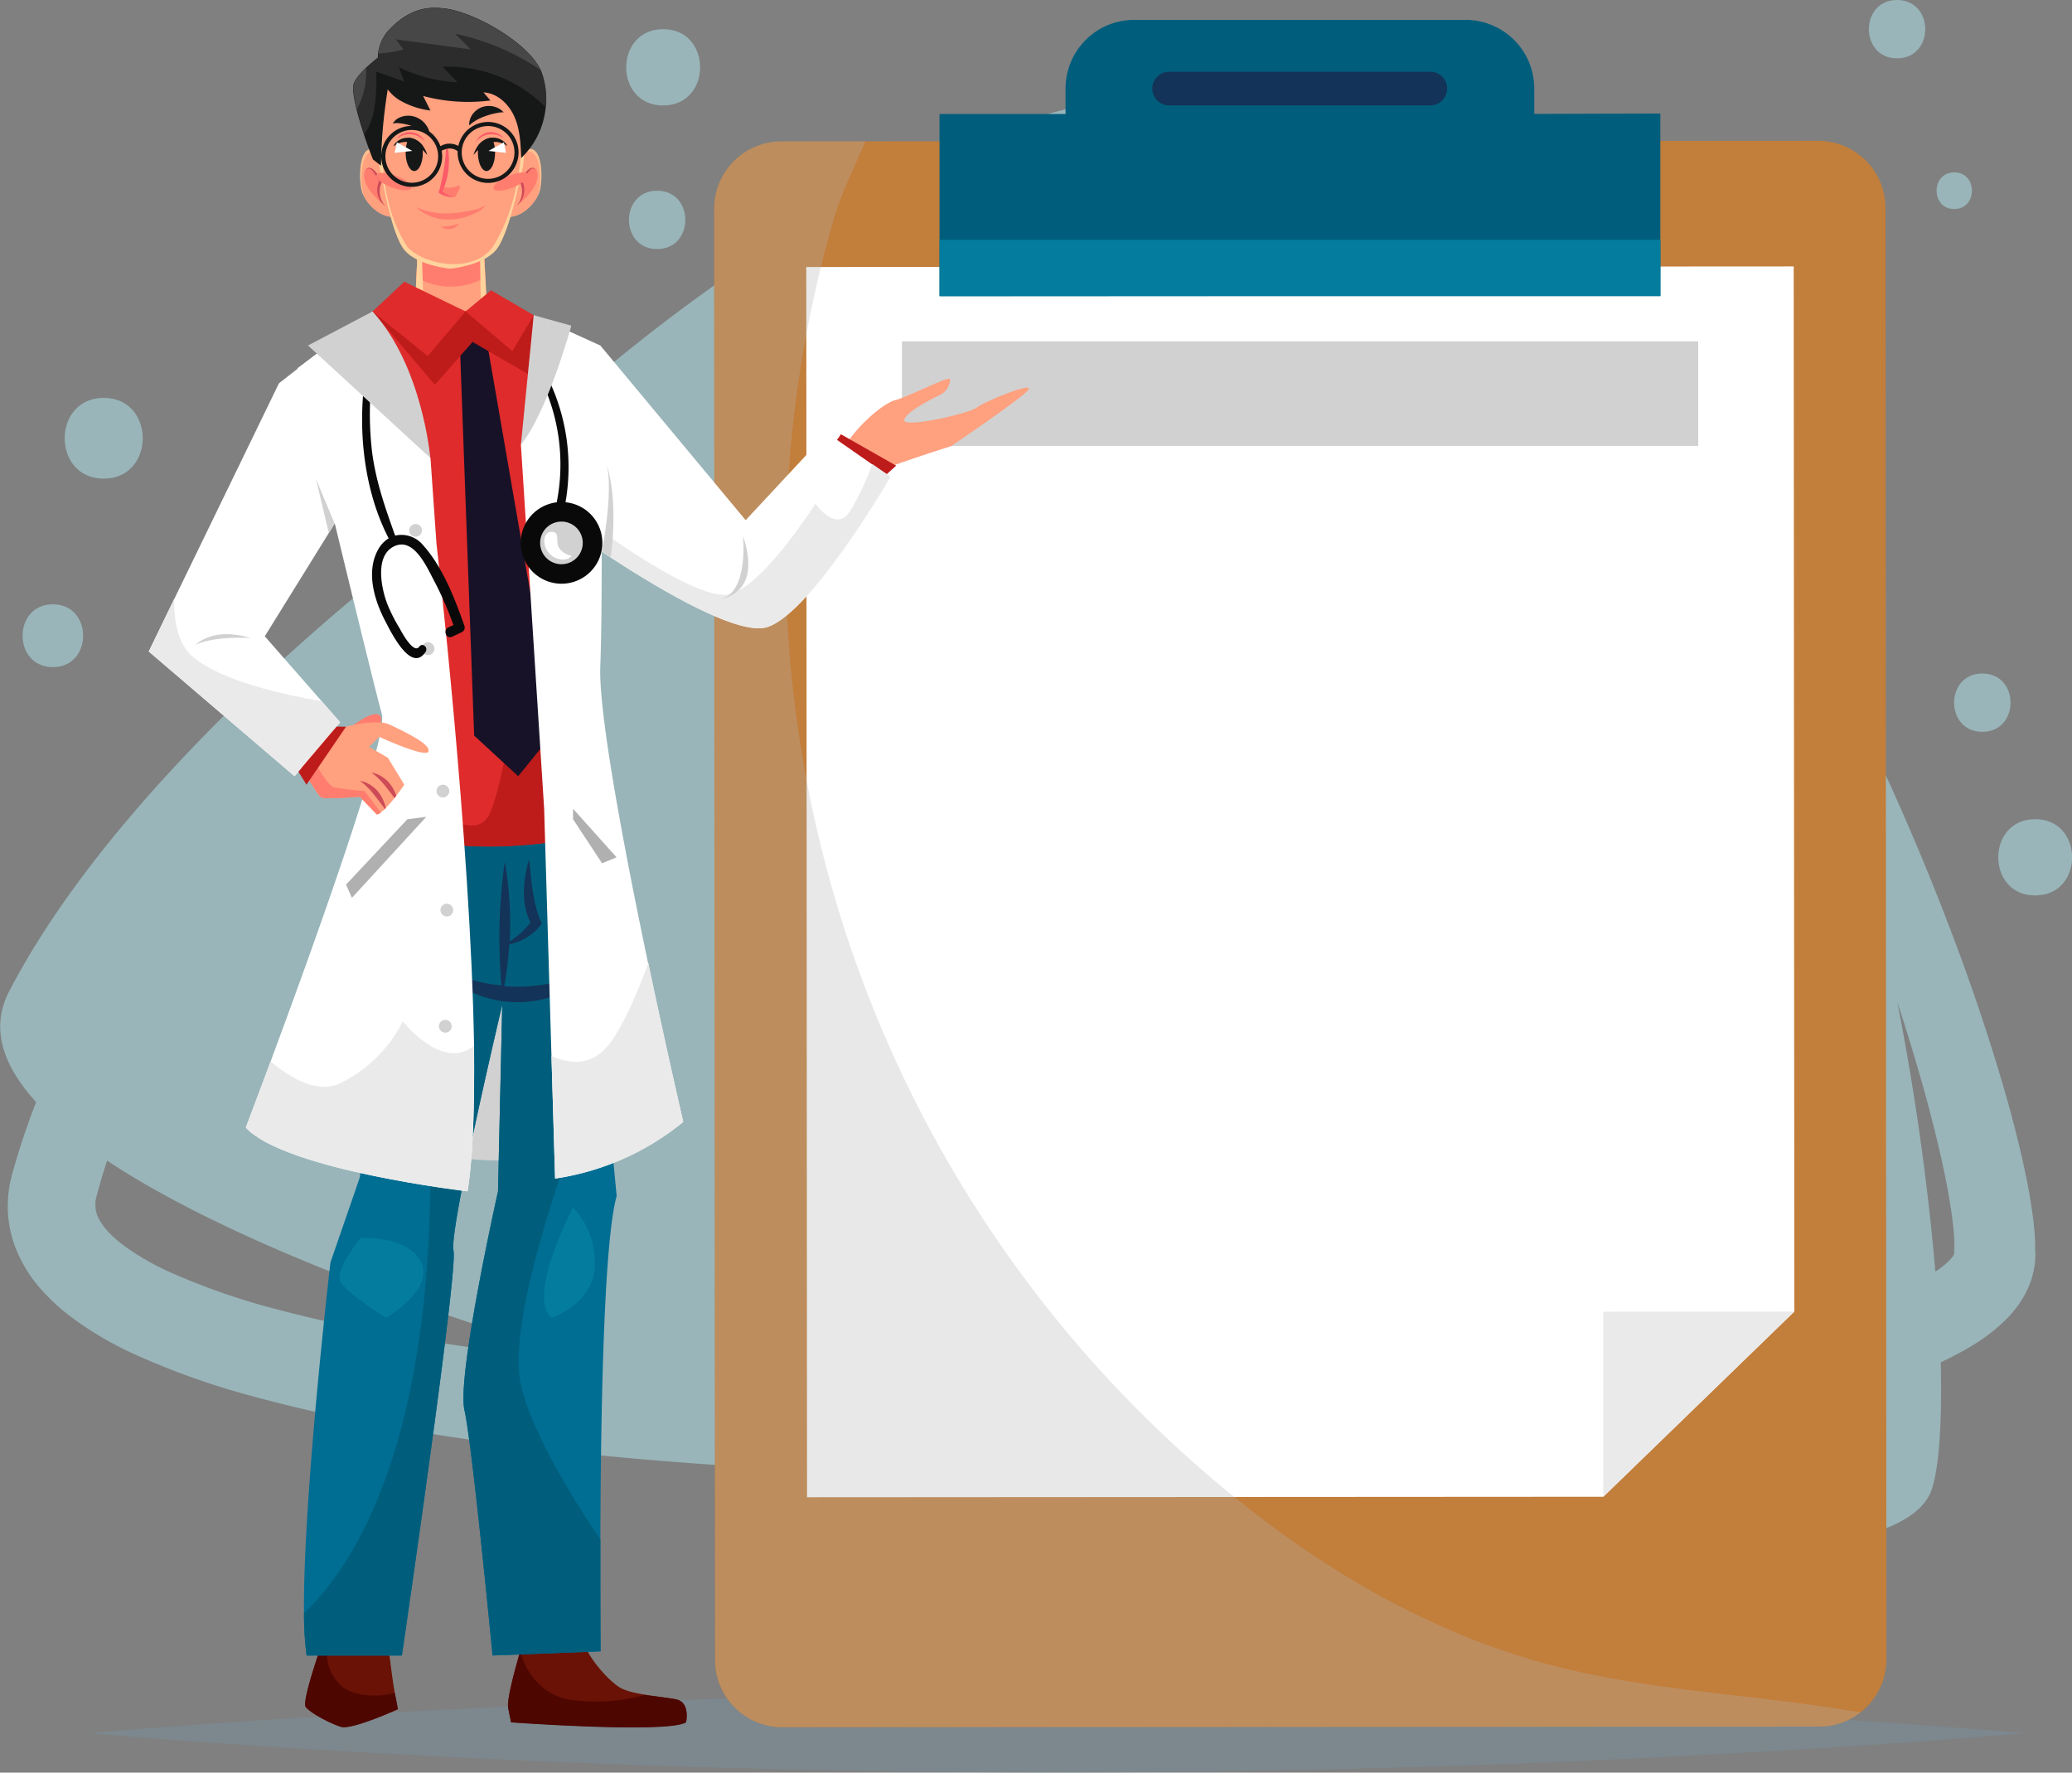 <svg xmlns="http://www.w3.org/2000/svg" viewBox="0 0 461.77 395"><rect x="0" y="0" width="461.77" height="395" fill="#808080" stroke="none"/><defs><style>.cls-1{isolation:isolate;}.cls-2{fill:#b2ebf2;}.cls-2,.cls-3{opacity:0.5;}.cls-11,.cls-2,.cls-3{mix-blend-mode:multiply;}.cls-3{fill:#78909c;}.cls-4{fill:#c27e3b;}.cls-5{fill:#fff;}.cls-6{fill:#eaeaea;}.cls-7{fill:#d1d1d1;}.cls-8{fill:#005e7c;}.cls-9{fill:#047c9d;}.cls-10{fill:#143358;}.cls-11{fill:#b3b3b3;opacity:0.3;}.cls-12{fill:#ffa07f;}.cls-13{fill:#ff7d6f;}.cls-14{fill:#ffd39c;}.cls-15{fill:#ffbf90;}.cls-16{fill:#cf4a57;}.cls-17{fill:#fc5b68;}.cls-18{fill:#161818;}.cls-19{fill:#2c2c2c;}.cls-20{fill:#474747;}.cls-21{fill:#691205;}.cls-22{fill:#4e0601;}.cls-23{fill:#df2b2b;}.cls-24{fill:#be1b1b;}.cls-25{fill:#171228;}.cls-26{fill:#006d93;}.cls-27{fill:#b0b0b0;}.cls-28{fill:#cd4a57;}.cls-29{fill:#090909;}</style></defs><g class="cls-1"><g id="OBJECTS"><path class="cls-2" d="M476.78,335l0-1.35-.07-1.27c0-.85-.12-1.63-.19-2.43s-.18-1.56-.27-2.33c-.41-3-.91-5.95-1.5-8.78-1.15-5.67-2.55-11.08-4-16.4-3-10.61-6.32-20.75-9.85-30.54a569,569,0,0,0-23-54.34,486.66,486.66,0,0,0-27.14-48.81c-13.07-26.74-29.34-49.53-49.23-63.61a67.17,67.17,0,0,0-16.06-8.31c-1.57-1-3.1-2-4.56-2.85A83,83,0,0,0,326,86.86L320.47,85a13.67,13.67,0,0,1-2.6-1.21h0c-.44-.25-.94-.55-1.5-.83l-1.9-.84-2.27-1-2.67-.87c-7.56-2.48-19.61-4.07-34.67-2a135.55,135.55,0,0,0-24.46,5.81A210.59,210.59,0,0,0,223,95.56c-19,9.57-39.39,22.79-60.13,39.49a496,496,0,0,0-48.54,44.86c-40,31.48-73.09,66.79-89.09,97.71-4.12,7.95-1.62,16.24,6,24.6l0,.08c-1.66,4.37-3.24,8.81-4.56,13.42l-.51,1.72-.25.87c-.09.34-.19.81-.29,1.21a21.21,21.21,0,0,0-.46,2.57l-.16,1.32c0,.45,0,.91-.05,1.36a25.76,25.76,0,0,0,2,10.64,31.1,31.1,0,0,0,5.27,8.41,45.62,45.62,0,0,0,6.42,6,76,76,0,0,0,13.62,8.2,169.64,169.64,0,0,0,28.05,10c18.92,5.12,38.25,8.34,57.87,10.84s39.55,4.1,59.71,5.16c20.55,1.08,40.85,1.51,60.84,1.45,96.54,19.18,187.69,25,195,3.07,1.62-4.84,2.32-14.82,2-28.3a71.57,71.57,0,0,0,7.13-3.8,38.85,38.85,0,0,0,8.05-6.39,24.86,24.86,0,0,0,3.68-5.11,19.73,19.73,0,0,0,2.14-6.91l.11-1.65C476.79,335.91,476.78,335.5,476.78,335ZM140.63,358.58c-19-2.35-37.63-5.38-55.15-10A152.31,152.31,0,0,1,60.75,340a58,58,0,0,1-10.09-5.88c-2.82-2.14-4.89-4.5-5.63-6.32a6.22,6.22,0,0,1-.54-2.57c0-.11,0-.22,0-.34s0-.23,0-.35a3.53,3.53,0,0,1,.12-.75c0-.15,0-.23.09-.43l.21-.76.42-1.51c.53-1.94,1.13-3.87,1.76-5.79,23.84,15.83,63.37,31.41,108.67,44.94Q148.18,359.5,140.63,358.58Zm56.22-232.15a320.83,320.83,0,0,1,31.53-20.7,221.85,221.85,0,0,1,25.38-12.41,142,142,0,0,1,22.5-7.14c13.83-3.1,25-2.91,32.37-1.85l2.63.34,2.29.42,2,.32,1.61.33h0a9.86,9.86,0,0,1,2.79,1c1.84,1,3.65,2,4.77,2.71,1.43.94,3.19,2.1,5.21,3.5C293.09,87.15,244.66,101.63,196.85,126.43ZM458.74,334.9c0,.23,0,.51,0,.67l0,.28V336a4.07,4.07,0,0,1-.18.44,8.49,8.49,0,0,1-.94,1.15,18.36,18.36,0,0,1-3.08,2.43,566.33,566.33,0,0,0-8.49-60.1c2.86,8.76,5.57,17.77,7.92,27,1.28,5.06,2.48,10.2,3.4,15.3.47,2.56.85,5.1,1.13,7.55.07.62.14,1.23.17,1.81s.1,1.2.11,1.73l0,.83Z" transform="translate(-23.22 -56.67)"/><path class="cls-2" d="M46.33,145.33c-11.58,0-11.6,18,0,18S57.93,145.33,46.33,145.33Z" transform="translate(-23.22 -56.67)"/><path class="cls-2" d="M35,191.33c-9,0-9,14,0,14S44,191.33,35,191.33Z" transform="translate(-23.22 -56.67)"/><path class="cls-2" d="M171,63.17c-10.94,0-11,17,0,17S182,63.17,171,63.17Z" transform="translate(-23.22 -56.67)"/><path class="cls-2" d="M476.78,239.21c-10.94,0-11,17,0,17S487.74,239.21,476.78,239.21Z" transform="translate(-23.22 -56.67)"/><path class="cls-2" d="M169.67,99.17c-8.37,0-8.38,13,0,13S178.05,99.17,169.67,99.17Z" transform="translate(-23.22 -56.67)"/><path class="cls-2" d="M446,56.67c-8.37,0-8.38,13,0,13S454.37,56.67,446,56.67Z" transform="translate(-23.22 -56.67)"/><path class="cls-2" d="M465,206.75c-8.37,0-8.38,13,0,13S473.41,206.75,465,206.75Z" transform="translate(-23.22 -56.67)"/><path class="cls-2" d="M458.75,95.08c-5.25,0-5.26,8.17,0,8.17S464,95.08,458.75,95.08Z" transform="translate(-23.22 -56.67)"/><path class="cls-3" d="M474.33,442.89s-96.55,8.78-215.66,8.78S43,442.89,43,442.89s96.56-8.78,215.67-8.78S474.33,442.89,474.33,442.89Z" transform="translate(-23.22 -56.67)"/><path class="cls-4" d="M443.43,103.05l.2,323.38a15,15,0,0,1-15,15l-231.06.14a15,15,0,0,1-15-15l-.2-323.38a15,15,0,0,1,15-15l231.05-.14A15,15,0,0,1,443.43,103.05Z" transform="translate(-23.22 -56.67)"/><polygon class="cls-5" points="399.75 59.37 399.89 292.26 357.32 333.53 179.86 333.64 179.69 59.5 399.75 59.37"/><polygon class="cls-6" points="399.89 292.26 357.32 333.53 357.3 292.29 399.89 292.26"/><rect class="cls-7" x="201.01" y="76.07" width="177.46" height="23.29"/><path class="cls-8" d="M365.15,82.05V76.4a15.31,15.31,0,0,0-15.31-15.3l-73.86,0a15.29,15.29,0,0,0-15.29,15.31v5.66l-28.09,0,0,40.58,160.65-.09,0-40.59Z" transform="translate(-23.22 -56.67)"/><rect class="cls-9" x="209.4" y="53.45" width="160.65" height="12.56"/><path class="cls-10" d="M342,80.15l-58.23,0a3.74,3.74,0,0,1-3.75-3.74h0a3.74,3.74,0,0,1,3.74-3.75l58.23,0a3.74,3.74,0,0,1,3.75,3.74h0A3.74,3.74,0,0,1,342,80.15Z" transform="translate(-23.22 -56.67)"/><path class="cls-11" d="M437.81,438.27a14.8,14.8,0,0,1-9.14,3.14l-231.06.14a15,15,0,0,1-15-15l-.2-323.38a15,15,0,0,1,15-15l18.66,0c-2.67,6.23-5.52,12.12-6.82,16.6A269.6,269.6,0,0,0,295.55,388c21.41,17.83,45.95,32.45,72.89,39.6,22,5.84,45,6.56,67.39,10.34C436.49,438,437.15,438.13,437.81,438.27Z" transform="translate(-23.22 -56.67)"/><polygon class="cls-12" points="108.62 70.51 92.39 70.51 92.79 61.82 93.25 52.01 93.25 51.88 107.67 51.88 108.17 61.8 108.62 70.51"/><path class="cls-13" d="M131.39,118.47a15.29,15.29,0,0,1-15.38,0l.46-9.81v-.13h14.4Z" transform="translate(-23.22 -56.67)"/><path class="cls-14" d="M117.81,127.18c-.33-3-.57-15.4-.72-18.63h-.61l-.87,18.63Z" transform="translate(-23.22 -56.67)"/><path class="cls-14" d="M131.84,127.18l-1-18.63h-.77c.15,3.26.27,15.73.34,18.63Z" transform="translate(-23.22 -56.67)"/><path class="cls-15" d="M110.48,105c-2.77-.27-4.79-2.36-5.87-4.1a9.27,9.27,0,0,1-.58-1.11c-.79-1.82-1-8.14,1-9.61,1.42-1,2.46.47,3,1.45h0a6.74,6.74,0,0,1,.32.74Z" transform="translate(-23.22 -56.67)"/><path class="cls-12" d="M110.48,105c-2.77-.27-4.79-2.36-5.87-4.1q-.14-.27-.24-.51c-.79-1.83-1-8.14,1-9.61,1.15-.83,2,0,2.62.85h0a6.74,6.74,0,0,1,.32.74Z" transform="translate(-23.22 -56.67)"/><path class="cls-13" d="M104.4,95.22a3.45,3.45,0,0,0,.1,1.53c.55,2.12,2.22,3.74,3.82,5.24a6.53,6.53,0,0,1-.56-3.32c0-.39.1-.78.1-1.18C107.87,95.9,105,92.24,104.4,95.22Z" transform="translate(-23.22 -56.67)"/><path class="cls-16" d="M109.12,102.59l-.09-.06c-.06,0-.15-.1-.26-.2a4.19,4.19,0,0,1-.79-.9,4.72,4.72,0,0,1-.64-1.68,4.34,4.34,0,0,1,.2-2.23,2.33,2.33,0,0,1,.11-.28l0-.07h0l0-.06,0-.12-.12-.24a10.22,10.22,0,0,0-1-1.62,5.46,5.46,0,0,0-.5-.6,1.06,1.06,0,0,0-.52-.29.76.76,0,0,0-.44.09.52.52,0,0,0-.2.23.45.45,0,0,0,0,.11.36.36,0,0,1,0-.12.61.61,0,0,1,.16-.29.8.8,0,0,1,.51-.2,1.24,1.24,0,0,1,.68.25,4.7,4.7,0,0,1,.63.57,7.84,7.84,0,0,1,.61.73,8.5,8.5,0,0,1,.57.89l.12.25.07.13.08.17,0,.13a1.12,1.12,0,0,1,0,.13l-.08.18a.87.87,0,0,0-.1.24,4.56,4.56,0,0,0-.26,2,5,5,0,0,0,.42,1.6,4.59,4.59,0,0,0,.6,1c.09.11.17.18.21.24Z" transform="translate(-23.22 -56.67)"/><path class="cls-15" d="M136.87,105c2.77-.27,4.79-2.36,5.87-4.1a9.27,9.27,0,0,0,.58-1.11c.79-1.82,1-8.14-1-9.61-1.42-1-2.46.47-3,1.45h0a6.74,6.74,0,0,0-.32.74Z" transform="translate(-23.22 -56.67)"/><path class="cls-12" d="M136.87,105c2.77-.27,4.79-2.36,5.87-4.1q.13-.27.24-.51c.79-1.83,1-8.14-1-9.61-1.16-.83-2.06,0-2.63.85h0a6.74,6.74,0,0,0-.32.74Z" transform="translate(-23.22 -56.67)"/><path class="cls-13" d="M143,95.22a3.45,3.45,0,0,1-.1,1.53c-.55,2.12-2.22,3.74-3.82,5.24a6.53,6.53,0,0,0,.56-3.32c0-.39-.1-.78-.1-1.18C139.48,95.9,142.34,92.24,143,95.22Z" transform="translate(-23.22 -56.67)"/><path class="cls-16" d="M138.23,102.59l.09-.06c.06,0,.15-.1.26-.2a4.19,4.19,0,0,0,.79-.9,4.54,4.54,0,0,0,.64-1.68,4.34,4.34,0,0,0-.2-2.23,2.33,2.33,0,0,0-.11-.28l0-.07s0,0,0,0h0l0-.06.05-.12.12-.24a10.22,10.22,0,0,1,1-1.62,5.46,5.46,0,0,1,.5-.6,1.06,1.06,0,0,1,.52-.29.76.76,0,0,1,.44.09.52.52,0,0,1,.2.23c0,.07,0,.11,0,.11a1.09,1.09,0,0,0,0-.12.53.53,0,0,0-.16-.29.8.8,0,0,0-.51-.2,1.24,1.24,0,0,0-.68.25,4.11,4.11,0,0,0-.62.57,6.58,6.58,0,0,0-.62.73,8.5,8.5,0,0,0-.57.89l-.12.25-.07.13-.08.17,0,.13a1.12,1.12,0,0,0,0,.13l.08.18a.87.87,0,0,1,.1.24,4.56,4.56,0,0,1,.26,2,5,5,0,0,1-.42,1.6,4.59,4.59,0,0,1-.6,1c-.09.11-.17.18-.21.24Z" transform="translate(-23.22 -56.67)"/><path class="cls-12" d="M139.33,95.44s-2.69,13.68-5.72,17.06-10.06,4-10.06,4-7-.64-10.06-4-5.3-17.1-5.3-17.1a18.42,18.42,0,0,1-.75-4v0a54.77,54.77,0,0,1,0-8s.15-8,4-11.33c1.65-1.45,4.11-1.65,6.39-1.41a56.37,56.37,0,0,0,11.47,0c2.27-.24,4.73,0,6.38,1.41,1.94,1.7,2.94,4.56,3.46,7a25.74,25.74,0,0,1,.55,4.35S140.72,91.38,139.33,95.44Z" transform="translate(-23.22 -56.67)"/><path class="cls-14" d="M133.4,111.12c-3.83,6.5-15,5-19.31.69-6.8-10.35-6.47-24.61-4.13-37.94-2.42,3.79-2.53,9.57-2.53,9.57s-.63,7.9.76,12c0,0,2.27,13.72,5.3,17.1s10.06,4,10.06,4,7-.64,10.07-4,5.71-17.06,5.71-17.06c1-2.79.76-7.41.55-10C139.1,94,138.6,102.31,133.4,111.12Z" transform="translate(-23.22 -56.67)"/><path class="cls-13" d="M121.7,98.39c.1,0,.2,0,.38,0a7.73,7.73,0,0,0,1.36.12,7,7,0,0,0,1.81-.38c.77-.25.47.3.25.83a7.16,7.16,0,0,1-.92,1.67,7.4,7.4,0,0,1-3.45-1,3.46,3.46,0,0,1,.45-1.16A.31.31,0,0,1,121.7,98.39Z" transform="translate(-23.22 -56.67)"/><path class="cls-17" d="M122.72,88.28a14.28,14.28,0,0,1,.41,2.1,16.46,16.46,0,0,1-.89,7.92c-.08.21-.15.41-.23.6l-.12.28-.06.09s0,.06,0,.08l.08.07c.14.1.27.2.4.28a8.43,8.43,0,0,0,1.35.7l.53.19a3.46,3.46,0,0,1-.57,0,5.92,5.92,0,0,1-1.54-.39l-.49-.21-.38-.22-.2-.12c-.06,0,0-.07,0-.1l0-.11c0-.15.1-.31.14-.47l.08-.28.15-.6c.2-.83.4-1.73.57-2.69a46.12,46.12,0,0,0,.64-5C122.7,89.1,122.72,88.28,122.72,88.28Z" transform="translate(-23.22 -56.67)"/><path class="cls-18" d="M118.44,91.22s-.08-.11-.24-.29-.38-.44-.68-.73l-.09-.08A6.79,6.79,0,0,0,115,88.54a4.16,4.16,0,0,0-1-.22,4.37,4.37,0,0,0-2.76.7l-.22.15-.08.06,0-.08c0-.06.08-.15.15-.25a3.66,3.66,0,0,1,.72-.77,3.88,3.88,0,0,1,.64-.39,4.05,4.05,0,0,1,.83-.29,4.48,4.48,0,0,1,1-.08h.12a4.3,4.3,0,0,1,.92.19A4.58,4.58,0,0,1,117,88.64c.1.1.2.2.29.31a5,5,0,0,1,.65,1,6.26,6.26,0,0,1,.41.95C118.41,91.09,118.44,91.22,118.44,91.22Z" transform="translate(-23.22 -56.67)"/><path class="cls-18" d="M117.45,90.66c0,2.27-.85,4.12-1.91,4.12s-1.91-1.85-1.91-4.12a7.85,7.85,0,0,1,.34-2.34,4.83,4.83,0,0,1,.42-.94,4.3,4.3,0,0,1,.92.19A4.58,4.58,0,0,1,117,88.64c.1.1.2.2.29.31a8.11,8.11,0,0,1,.15,1.17C117.44,90.3,117.45,90.48,117.45,90.66Z" transform="translate(-23.22 -56.67)"/><polygon class="cls-5" points="88.45 31.72 87.96 34.07 91.88 33.63 88.45 31.72"/><path class="cls-17" d="M117.89,88.3l0-.06-.14-.16a4,4,0,0,0-.54-.51,4.5,4.5,0,0,0-2.17-.95,4.45,4.45,0,0,0-2.35.34,3.82,3.82,0,0,0-.66.35l-.17.12-.06,0,0-.06a1.55,1.55,0,0,1,.14-.15,3,3,0,0,1,.59-.5,3.67,3.67,0,0,1,1.07-.48,3.63,3.63,0,0,1,1.45-.1,3.72,3.72,0,0,1,1.37.48,3.87,3.87,0,0,1,.9.74,3.52,3.52,0,0,1,.44.64c0,.08.07.15.1.19Z" transform="translate(-23.22 -56.67)"/><path class="cls-18" d="M128.74,91.22s.08-.11.24-.29.38-.44.68-.73l.09-.08a6.79,6.79,0,0,1,2.45-1.58,4,4,0,0,1,1-.22,4.3,4.3,0,0,1,1.89.26A4.62,4.62,0,0,1,136,89l.22.15.08.06-.05-.08a1.75,1.75,0,0,0-.14-.25,3.77,3.77,0,0,0-.73-.77,3.4,3.4,0,0,0-.63-.39,4.05,4.05,0,0,0-.83-.29,4.48,4.48,0,0,0-1-.08h-.12a4.18,4.18,0,0,0-.92.19,4.58,4.58,0,0,0-1.68,1.07c-.1.1-.2.2-.29.31a5,5,0,0,0-.65,1,6.26,6.26,0,0,0-.41.95C128.77,91.09,128.74,91.22,128.74,91.22Z" transform="translate(-23.22 -56.67)"/><path class="cls-18" d="M129.73,90.66c0,2.27.85,4.12,1.91,4.12s1.91-1.85,1.91-4.12a7.85,7.85,0,0,0-.34-2.34,4.83,4.83,0,0,0-.42-.94,4.18,4.18,0,0,0-.92.19,4.58,4.58,0,0,0-1.68,1.07c-.1.1-.2.2-.29.31a6.91,6.91,0,0,0-.15,1.17A4.87,4.87,0,0,0,129.73,90.66Z" transform="translate(-23.22 -56.67)"/><polygon class="cls-5" points="112.3 31.72 112.78 34.07 108.86 33.63 112.3 31.72"/><path class="cls-17" d="M129.29,88.3l.05-.06.13-.16a4.15,4.15,0,0,1,.55-.51,4.32,4.32,0,0,1,4.52-.61,4.24,4.24,0,0,1,.66.35l.17.12.06,0-.05-.06a1.55,1.55,0,0,0-.14-.15,2.79,2.79,0,0,0-.6-.5,3.48,3.48,0,0,0-1.06-.48,3.6,3.6,0,0,0-2.82.38,3.87,3.87,0,0,0-.9.74,3.07,3.07,0,0,0-.44.64,1.88,1.88,0,0,0-.1.19Z" transform="translate(-23.22 -56.67)"/><path class="cls-13" d="M114.9,98.6c-.26.71-2.22.64-4.38-.16s-3.67-2-3.4-2.75,2.22-.64,4.37.16S115.17,97.89,114.9,98.6Z" transform="translate(-23.22 -56.67)"/><path class="cls-13" d="M140.91,95.55c.29.7-1.19,2-3.31,2.87s-4.08,1-4.37.32,1.19-2,3.31-2.87S140.62,94.84,140.91,95.55Z" transform="translate(-23.22 -56.67)"/><path class="cls-13" d="M131.41,102.36l-.09.15a4.41,4.41,0,0,1-.31.38,5.27,5.27,0,0,1-1.46,1.09,14.73,14.73,0,0,1-2.48,1,13.61,13.61,0,0,1-3.24.61,11.15,11.15,0,0,1-3.33-.3,10.26,10.26,0,0,1-2.52-1,9,9,0,0,1-1.48-1c-.16-.14-.27-.26-.35-.34l-.12-.12.15.07.44.2a13.21,13.21,0,0,0,1.63.57,16.87,16.87,0,0,0,5.49.53,31.25,31.25,0,0,0,5.54-.88,6.66,6.66,0,0,0,1.59-.6,3.11,3.11,0,0,0,.4-.26Z" transform="translate(-23.22 -56.67)"/><path class="cls-13" d="M125.57,106.46l-.1.15a3.1,3.1,0,0,1-.33.36,2.92,2.92,0,0,1-3.06.54,2.74,2.74,0,0,1-.43-.22l-.15-.1s.26,0,.64,0a11,11,0,0,0,1.42-.18,11.91,11.91,0,0,0,1.4-.32C125.33,106.55,125.57,106.46,125.57,106.46Z" transform="translate(-23.22 -56.67)"/><path class="cls-18" d="M119,86.55l-.34-.22c-.22-.13-.52-.31-.89-.49A18,18,0,0,0,115,84.75a12,12,0,0,0-2.83-.62,5,5,0,0,0-1,0l-.39.07a1.86,1.86,0,0,1,.22-.35,3.14,3.14,0,0,1,.87-.78,4.66,4.66,0,0,1,3.76-.39,4.92,4.92,0,0,1,2.88,2.38,4.07,4.07,0,0,1,.4,1A2.89,2.89,0,0,1,119,86.55Z" transform="translate(-23.22 -56.67)"/><path class="cls-18" d="M135.45,81.7l-.39,0c-.25,0-.59.06-1,.13a15.77,15.77,0,0,0-2.71.73,11.23,11.23,0,0,0-2.48,1.21,6.3,6.3,0,0,0-.78.58l-.3.26s0-.14,0-.4a3.65,3.65,0,0,1,.22-1.08,4.11,4.11,0,0,1,.88-1.42,4.43,4.43,0,0,1,1.73-1.16,4.64,4.64,0,0,1,2.05-.24,4.69,4.69,0,0,1,1.58.46,4.29,4.29,0,0,1,.9.61C135.35,81.59,135.45,81.7,135.45,81.7Z" transform="translate(-23.22 -56.67)"/><path class="cls-18" d="M132,83.85a6.79,6.79,0,0,0-6.63,5.34,4,4,0,0,0-4,.06,6.79,6.79,0,1,0,.39,2.27,6.28,6.28,0,0,0-.12-1.24,4,4,0,0,1,1.62-.52,3,3,0,0,1,1.89.55l.06,0a2.71,2.71,0,0,0,0,.29A6.79,6.79,0,1,0,132,83.85Zm-17,13.54a5.88,5.88,0,1,1,5.87-5.87A5.88,5.88,0,0,1,114.93,97.39Zm17-.87a5.88,5.88,0,1,1,5.88-5.88A5.89,5.89,0,0,1,132,96.52Z" transform="translate(-23.22 -56.67)"/><path class="cls-18" d="M144.83,80.6a17.83,17.83,0,0,1-5.46,11.29c-.11-3.11-.24-6.3-1.48-9.15s-3.82-5.33-6.92-5.48l1.55,1.8a38.8,38.8,0,0,1-15-1l1.63,3.24a18,18,0,0,1-7.11-2.44,9.68,9.68,0,0,1-2.43-2.3,11.09,11.09,0,0,1-1.77-3.66,11.37,11.37,0,0,1-.41-3.42,9.23,9.23,0,0,1,2.34-6c4.88-5.24,9.21-5.37,12.81-4.88,6.72.91,19.32,8.11,21.45,14.56A18,18,0,0,1,144.83,80.6Z" transform="translate(-23.22 -56.67)"/><path class="cls-18" d="M113.14,68.55c-1.24.67-2.17,2.66-2.87,5.24-.24.88-.45,1.82-.64,2.81a115.22,115.22,0,0,0-1.49,17l-1.8-1.4s-1-2.45-2-5.52c-1.41-4.27-2.94-9.75-2.25-11.48s3.2-4,5.31-5.65c1.65-1.33,3-2.28,3-2.28Z" transform="translate(-23.22 -56.67)"/><path class="cls-19" d="M121.85,71.55,125.17,75a33.3,33.3,0,0,1-13.09-3.37l1.23,3.22-3-1.08-2.41-.85-.87-.31a38.36,38.36,0,0,1-.51,8.9,14.92,14.92,0,0,1-2.09,5.12c-.59-1.79-1.2-3.78-1.66-5.62-.64-2.57-1-4.85-.59-5.86a11.23,11.23,0,0,1,2.65-3.35c.85-.81,1.79-1.61,2.66-2.3,0-.3,0-.61.07-.91a9,9,0,0,1,2.27-5.09c4.88-5.24,9.21-5.37,12.81-4.88,6.39.86,18.09,7.42,21.06,13.6a9.66,9.66,0,0,1,.39,1,18,18,0,0,1,.78,7.4A30.66,30.66,0,0,0,121.85,71.55Z" transform="translate(-23.22 -56.67)"/><path class="cls-20" d="M104.79,71.82A16.79,16.79,0,0,1,102.73,81c-.64-2.57-1-4.85-.59-5.86A11.23,11.23,0,0,1,104.79,71.82Z" transform="translate(-23.22 -56.67)"/><path class="cls-20" d="M128.11,67.68l-16.68-2.24,1.7,2.27a28.16,28.16,0,0,1-5.61.9,9,9,0,0,1,2.27-5.09c4.88-5.24,9.21-5.37,12.81-4.88,6.39.86,18.09,7.42,21.06,13.6a54.35,54.35,0,0,0-19-8.06Z" transform="translate(-23.22 -56.67)"/><path class="cls-21" d="M111.89,437.54s-10.23,4.67-12.67,3.93-6.67-3-7.84-4.38,5-18.16,5-18.16h.06l12.17-1.5c.76,1.25,1.73,11.94,2.59,16.5C111.62,436,111.89,437.54,111.89,437.54Z" transform="translate(-23.22 -56.67)"/><path class="cls-22" d="M111.89,437.54s-10.23,4.67-12.67,3.93-6.67-3-7.84-4.38,5-18.16,5-18.16h.06c.25,1.23-.47,6.33-.28,7.44a9.79,9.79,0,0,0,3.08,5.93c2.07,1.76,4.94,2.23,7.65,2.2a17,17,0,0,0,4.31-.57C111.62,436,111.89,437.54,111.89,437.54Z" transform="translate(-23.22 -56.67)"/><path class="cls-21" d="M142.2,414.67s-6.35,19.41-5.72,22.58l.63,3.17s34.9,2.54,39,0c0,0,1-4.44-2.22-5.07s-9.52-1-12.37-2.54S150.75,422.66,153,417.9Z" transform="translate(-23.22 -56.67)"/><path class="cls-22" d="M173.91,435.35c-1.72-.35-4.39-.6-6.92-1a41,41,0,0,1-17.29,1c-5.48-1.14-9.08-5.5-10.56-10.64-1.53,5.28-3,11-2.66,12.6l.63,3.17s34.9,2.54,39,0C176.13,440.42,177.08,436,173.91,435.35Z" transform="translate(-23.22 -56.67)"/><path class="cls-7" d="M157.55,306.81s-12.37,17.59-53.29,2.09c0,0-15-21.24-9.4-27s26.81-42.67,28-44.76,26.65-20.37,26.65-20.37l10.1,35.53,3.83,43.36Z" transform="translate(-23.22 -56.67)"/><path class="cls-23" d="M154.94,263.89a105.41,105.41,0,0,1-42.91,0l.39-4.84,2.1-26.36,1.76-22-12-37.73L99,136.81l7.21-10.73,7.41-4.74L127,126.08l5.13-3.32,10,4.24,2.68,1.13,8.53,51.46-.17,4-2.27,53.35,3,20.06Z" transform="translate(-23.22 -56.67)"/><path class="cls-24" d="M153.91,257c-14.1.77-31.25,1.6-41.49,2.09l2.1-26.36c6.36,5.59,14.77,11.27,17.73,5.47,5-9.79,12.19-70.71,12.19-70.71l8.76,16.1-2.27,53.35Z" transform="translate(-23.22 -56.67)"/><polygon class="cls-25" points="99.24 74.75 102.58 79.32 105.67 163.92 115.49 172.97 123.55 163.02 108.87 78.25 110.06 74.75 103.77 69.41 99.24 74.75"/><polygon class="cls-24" points="118.94 70.33 117.65 83.33 105.32 76.2 96.92 85.74 83.03 69.42 90.45 64.68 103.77 69.42 108.91 66.1 118.94 70.33"/><polygon class="cls-23" points="109.43 64.68 118.95 70.25 114.19 78.25 103.77 69.41 109.43 64.68"/><polygon class="cls-23" points="103.77 69.41 95.32 79.36 83.03 69.41 90.1 62.78 103.77 69.41"/><path class="cls-26" d="M157.07,424.65l-24.08.93s-4.52-47-6.26-54.68,7.48-48.76,7.48-48.76l.94-41.57s-11.91,50.28-10.86,54.8-11.5,90.21-11.5,90.21H91.55a72,72,0,0,1-.58-9.42C90.72,390.43,96.86,338,96.86,338l6.56-19L110,266.87,113,242.38c15.23,6.13,40,.93,40,.93l4.72,49.27,2.93,30.6c-2.94,10.4-3.56,50-3.63,76.55C157,414.11,157.07,424.65,157.07,424.65Z" transform="translate(-23.22 -56.67)"/><path class="cls-8" d="M157.07,424.65l-24.08.93s-4.52-47-6.26-54.68,7.48-48.76,7.48-48.76l.94-41.57s-11.91,50.28-10.86,54.8-11.5,90.21-11.5,90.21H91.55a72,72,0,0,1-.58-9.42C101.71,406,119.83,379,119.12,313.45L110,266.87,113,242.38c15.23,6.13,40,.93,40,.93l4.72,49.27c-7.61,19.11-21.78,57.8-18.39,72.75,2.19,9.7,10.08,23.09,17.69,34.4C157,414.11,157.07,424.65,157.07,424.65Z" transform="translate(-23.22 -56.67)"/><path class="cls-10" d="M155.55,272.83c-1,.27-2.37.75-4.05,1.33-.84.29-1.75.6-2.72.9-.49.15-1,.29-1.51.41s-1,.28-1.59.37a35.73,35.73,0,0,1-7.16.69c-1,0-2,0-2.93-.12.11-.61.24-1.33.36-2.15.3-1.93.61-4.4.78-7.17a11.44,11.44,0,0,0,2.25-.68,12.3,12.3,0,0,0,3.32-2.08l.42-.39.2-.21.13-.14a1.54,1.54,0,0,0,.17-.19l.7-.82c.05,0,0-.07,0-.1l0-.11-.09-.22c-.07-.15-.13-.3-.2-.44s-.13-.3-.2-.46l-.05-.11,0-.07-.05-.12-.18-.51c-.11-.34-.23-.69-.33-1.05a47.06,47.06,0,0,1-1.31-7.82c-.11-1-.2-1.91-.28-2.51s-.12-.92-.12-.92-.09.32-.24.9-.34,1.43-.52,2.49a24.39,24.39,0,0,0-.36,3.78,16.24,16.24,0,0,0,.6,4.73c.11.41.26.81.41,1.21l.24.57.07.15,0,.06v0l0,.06.09.14s0,0,0,0v0h0l0,.05-.15.2-.31.39a17.31,17.31,0,0,1-2.51,2.45,16.8,16.8,0,0,1-1.63,1.14c.05-.91.09-1.85.11-2.82a79.48,79.48,0,0,0-.55-10.55c-.31-2.7-.64-4.36-.64-4.36s-.27,1.67-.54,4.37-.57,6.4-.65,10.5.1,7.82.28,10.52c0,.81.11,1.53.16,2.14-1.25-.12-2.45-.29-3.59-.51a36.92,36.92,0,0,1-5.8-1.62c-.41-.14-.78-.32-1.15-.46s-.72-.28-1-.44l-.89-.42c-.27-.13-.53-.24-.74-.37-.88-.48-1.39-.73-1.39-.73s.36.42,1,1.18c.17.19.38.38.61.59l.75.69a10.21,10.21,0,0,0,.9.75c.33.24.67.53,1.06.79a24.58,24.58,0,0,0,13.81,4.29,23.67,23.67,0,0,0,8-1.36c.6-.18,1.15-.46,1.69-.68s1.05-.49,1.53-.75c1-.51,1.81-1.05,2.57-1.54,1.51-1,2.68-1.86,3.5-2.43l1.29-.9S156.53,272.54,155.55,272.83Z" transform="translate(-23.22 -56.67)"/><path class="cls-9" d="M150.93,325.74s-10.46,19.73-4.81,24.61c0,0,9.25-3,9.66-11.38A17.77,17.77,0,0,0,150.93,325.74Z" transform="translate(-23.22 -56.67)"/><path class="cls-9" d="M103.58,332.53s-5.85,7.18-4.54,9.71,10.24,8.11,10.24,8.11S120,344.12,117.11,338,103.58,332.53,103.58,332.53Z" transform="translate(-23.22 -56.67)"/><path class="cls-12" d="M209.74,159.47q.07-.32.15-.6l.22-.45c.21-.39.42-.78.64-1.16h0a32.36,32.36,0,0,1,5.09-6.5c2.79-2.79,5.55-4.61,6.88-4.92,2.51-.57,12.17-5.53,12.23-4.67a4,4,0,0,1-2.2,3.49c-1.67.79-7.88,3.91-8,5.66s14.25-1.4,16.21-2.87c1.76-1.31,10.82-5,11.53-4.31.09.08,0,.24-.16.47-1.82,2.13-17.17,12.49-17.17,12.49s-7.41,2.32-13.59,4.57h0l-1.87.7-.78.29L218,162c-1.21.47-2.26.92-3,1.31l-3.82-2.8Z" transform="translate(-23.22 -56.67)"/><polygon class="cls-24" points="185.21 99.93 187.41 96.77 199.72 103.77 194.5 108.49 185.21 99.93"/><path class="cls-5" d="M221.69,162.91S204.28,193,194.3,196.38c-6.24,2.1-23.16-7.78-35-15.49l-.95-.62-1-.66h0c-6.11-4-10.44-7.22-10.44-7.22l-1.63-30.73,11.73-8,32.39,38.93,18.11-19.46,10.06,7Z" transform="translate(-23.22 -56.67)"/><path class="cls-6" d="M221.69,162.91S204.28,193,194.3,196.38c-6.24,2.1-23.16-7.78-35-15.49l-.95-.62.28-4.31s18.9,13.68,26.32,13.26,20-20.31,20-20.31,4.53,6.55,7.67,1.75a56.33,56.33,0,0,0,5-10.58Z" transform="translate(-23.22 -56.67)"/><path class="cls-7" d="M159.32,180.89l-1.95-1.28h0c0-.24,2.51-12.67,1.14-19.17C158.62,160.76,161.05,168.05,159.32,180.89Z" transform="translate(-23.22 -56.67)"/><path class="cls-7" d="M188.81,176.1s1.36,13-5.31,14.1C183.5,190.2,193.33,189.49,188.81,176.1Z" transform="translate(-23.22 -56.67)"/><path class="cls-5" d="M175.49,306.67a58.6,58.6,0,0,1-28.56,12.63L146.12,292l-1.63-55.11-5.18-81.13,3.41-10.85s-.67-14.21-.55-18L157,133.66s.73,53.55,0,71.49c-.4,10.63,5.43,41.24,10.64,66.09C171.79,290.72,175.49,306.67,175.49,306.67Z" transform="translate(-23.22 -56.67)"/><polygon class="cls-27" points="127.71 180.23 137.41 191.04 134.18 192.37 127.71 182.56 127.71 180.23"/><path class="cls-6" d="M175.49,306.67a58.6,58.6,0,0,1-28.56,12.63L146.12,292c3.13,1.4,7.37,2.24,11-.71,3.8-3.08,7.82-12.47,10.6-20.06C171.79,290.72,175.49,306.67,175.49,306.67Z" transform="translate(-23.22 -56.67)"/><path class="cls-5" d="M127.42,322.14S86.67,317.4,78,307.93c0,0,2.25-5.9,5.53-14.72,9.15-24.65,26.32-72.12,24.78-77.47-2.09-7.26-18.81-77-18.81-77l16.79-12.63,5.35,12.42,7.52,20.22,1.34,19.14s7.64,65.94,8.37,111.83C129,302.82,128.68,314.31,127.42,322.14Z" transform="translate(-23.22 -56.67)"/><polygon class="cls-27" points="90.78 182.56 77.12 197.12 78.43 200.07 95 182.02 90.78 182.56"/><path class="cls-6" d="M127.42,322.14S86.67,317.4,78,307.93c0,0,2.25-5.9,5.53-14.72,4.73,3.94,10.64,7.2,15.55,4.83A30.84,30.84,0,0,0,113,284.28s8.82,11.22,15.84,5.41C129,302.82,128.68,314.31,127.42,322.14Z" transform="translate(-23.22 -56.67)"/><path class="cls-7" d="M115.84,173.44a1.42,1.42,0,1,0,0,2.84A1.42,1.42,0,1,0,115.84,173.44Z" transform="translate(-23.22 -56.67)"/><path class="cls-7" d="M118.62,199.8a1.42,1.42,0,1,0,0,2.84A1.42,1.42,0,1,0,118.62,199.8Z" transform="translate(-23.22 -56.67)"/><path class="cls-7" d="M121.93,231.53a1.42,1.42,0,1,0,0,2.84A1.42,1.42,0,1,0,121.93,231.53Z" transform="translate(-23.22 -56.67)"/><path class="cls-7" d="M122.8,258.05a1.42,1.42,0,1,0,0,2.84A1.42,1.42,0,1,0,122.8,258.05Z" transform="translate(-23.22 -56.67)"/><path class="cls-7" d="M122.46,283.94a1.42,1.42,0,1,0,0,2.84A1.42,1.42,0,1,0,122.46,283.94Z" transform="translate(-23.22 -56.67)"/><polygon class="cls-5" points="71.7 156.27 75.82 160.97 65.66 172.97 33.15 145.18 38.81 133.53 62.17 85.41 72.96 76.99 77.5 85.2 78.43 110.45 74.58 116.67 74.58 116.67 73.28 118.77 59.01 141.79 71.7 156.27"/><polygon class="cls-7" points="74.58 116.67 74.58 116.67 73.28 118.77 70.39 106.66 74.58 116.67"/><path class="cls-6" d="M99,217.64l-10.16,12L56.37,201.85,62,190.2c0,5.28,1,10.14,4.18,12.82,6.36,5.4,20.33,8.49,28.71,9.92Z" transform="translate(-23.22 -56.67)"/><path class="cls-7" d="M79,198.85s-7.93-.58-12.22,1.53C66.79,200.38,70.62,196.22,79,198.85Z" transform="translate(-23.22 -56.67)"/><path class="cls-13" d="M100.63,219.27s5.64-4.68,7.2-3.18-2.67,5.66-2.67,5.66Z" transform="translate(-23.22 -56.67)"/><path class="cls-12" d="M118.71,224.11c-.52,1.58-10.95-3.24-10.95-3.24l-2.27,2.24,4.17,2.42,3.66,6s-.77,1.13-1.78,2.46l-.39.51a27.6,27.6,0,0,1-2,2.26l-.19.2a8.73,8.73,0,0,1-.93.8,2,2,0,0,1-.86.4l-3.8-3.95s-7.52.63-8.56.16c-.42-.19-1.52-1.85-2.7-3.78-.57-.93-1.15-1.92-1.69-2.84l2.19-2.58,4.94-5.84c.72-.22,1.67-.48,2.74-.73h0c.52-.12,1.08-.25,1.65-.36a23,23,0,0,1,6.07-.58,5.7,5.7,0,0,1,2,.46C113.66,219.85,119.24,222.53,118.71,224.11Z" transform="translate(-23.22 -56.67)"/><path class="cls-28" d="M109.2,236.76l-.19.2-.52-.72c-.48-.66-1.15-1.54-1.89-2.47a17.63,17.63,0,0,0-2.1-2.25l-.42-.36-.35-.25-.31-.23.39.08.45.1.56.22a7.14,7.14,0,0,1,2.71,2.07A8.41,8.41,0,0,1,109,236,7,7,0,0,1,109.2,236.76Z" transform="translate(-23.22 -56.67)"/><path class="cls-28" d="M111.54,234l-.39.51-.09-.11c-.48-.66-1.15-1.54-1.9-2.47a18.53,18.53,0,0,0-2.09-2.26l-.42-.35-.35-.25-.31-.23.38.08.45.1.57.22a7.14,7.14,0,0,1,2.71,2.07A8.3,8.3,0,0,1,111.54,234Z" transform="translate(-23.22 -56.67)"/><path class="cls-13" d="M108.08,237.76a2,2,0,0,1-.86.4l-3.8-3.95s-7.52.63-8.56.16c-.42-.19-1.52-1.85-2.7-3.78-.57-.93-1.15-1.92-1.69-2.84l2.19-2.58c.45.87.94,1.76,1.43,2.59,1.35,2.32,2.74,4.24,3.71,4.4,2.54.42,6.69.79,6.69.79Z" transform="translate(-23.22 -56.67)"/><polygon class="cls-24" points="77.12 161.93 77.12 161.93 70.87 171.09 68.94 173.92 68.3 174.86 66.51 171.96 67.26 171.08 69.44 168.5 74.39 162.66 75.02 161.91 77.12 161.93"/><path class="cls-29" d="M117.52,178.17a6.25,6.25,0,0,0-6.24-2.15c-2.22-6.21-4.32-12.15-5.15-18.74a73.66,73.66,0,0,1,.35-19.45c.13-.91-1.23-.94-1.4-.08-2.41,12.47-1.18,27.46,4.76,38.88a6.64,6.64,0,0,0-2.36,2.52c-2.77,5-.8,11.4,1.68,16.08,1.08,2.05,5.7,11.66,8.92,6.68.63-1-.73-2.11-1.42-1.14-1.27,1.8-4.06-3.49-4.33-4a37,37,0,0,1-2.75-5.4c-1.34-3.42-2.88-10.63,1.28-12.86,4.49-2.4,7.44,4.43,9.11,7.59a74.28,74.28,0,0,1,4.3,9.86l-1.1.5c-1.31.6-.53,2.71.79,2.11l2.11-1a1.15,1.15,0,0,0,.65-1.44C124.63,190.16,121.87,183,117.52,178.17Z" transform="translate(-23.22 -56.67)"/><path class="cls-29" d="M157,174.77a9.09,9.09,0,0,0-7.75-6.18,45.21,45.21,0,0,0-5.77-31.08c-.5-.83-1.75,0-1.26.8a43.41,43.41,0,0,1,5.07,30.29,9,9,0,0,0-1.8.41A9.1,9.1,0,1,0,157,174.77Z" transform="translate(-23.22 -56.67)"/><path class="cls-7" d="M152.85,176.14a4.75,4.75,0,1,1-6-3A4.75,4.75,0,0,1,152.85,176.14Z" transform="translate(-23.22 -56.67)"/><path class="cls-5" d="M148.57,181.36a2.59,2.59,0,0,0,2.06-.81c-1.47-.36-3-1.32-3.17-2.82-.14-1.16.26-2.58-1.35-2.53-1.14,0-1.54,1-1.6,1.94A4.26,4.26,0,0,0,148.57,181.36Z" transform="translate(-23.22 -56.67)"/><path class="cls-7" d="M142.17,126.92l8.38,2.32s-5.25,19.17-11.24,26.52Z" transform="translate(-23.22 -56.67)"/><path class="cls-7" d="M106.25,126.08l-14.39,7.58,27.26,25.06S117.39,138.29,106.25,126.08Z" transform="translate(-23.22 -56.67)"/></g></g></svg>